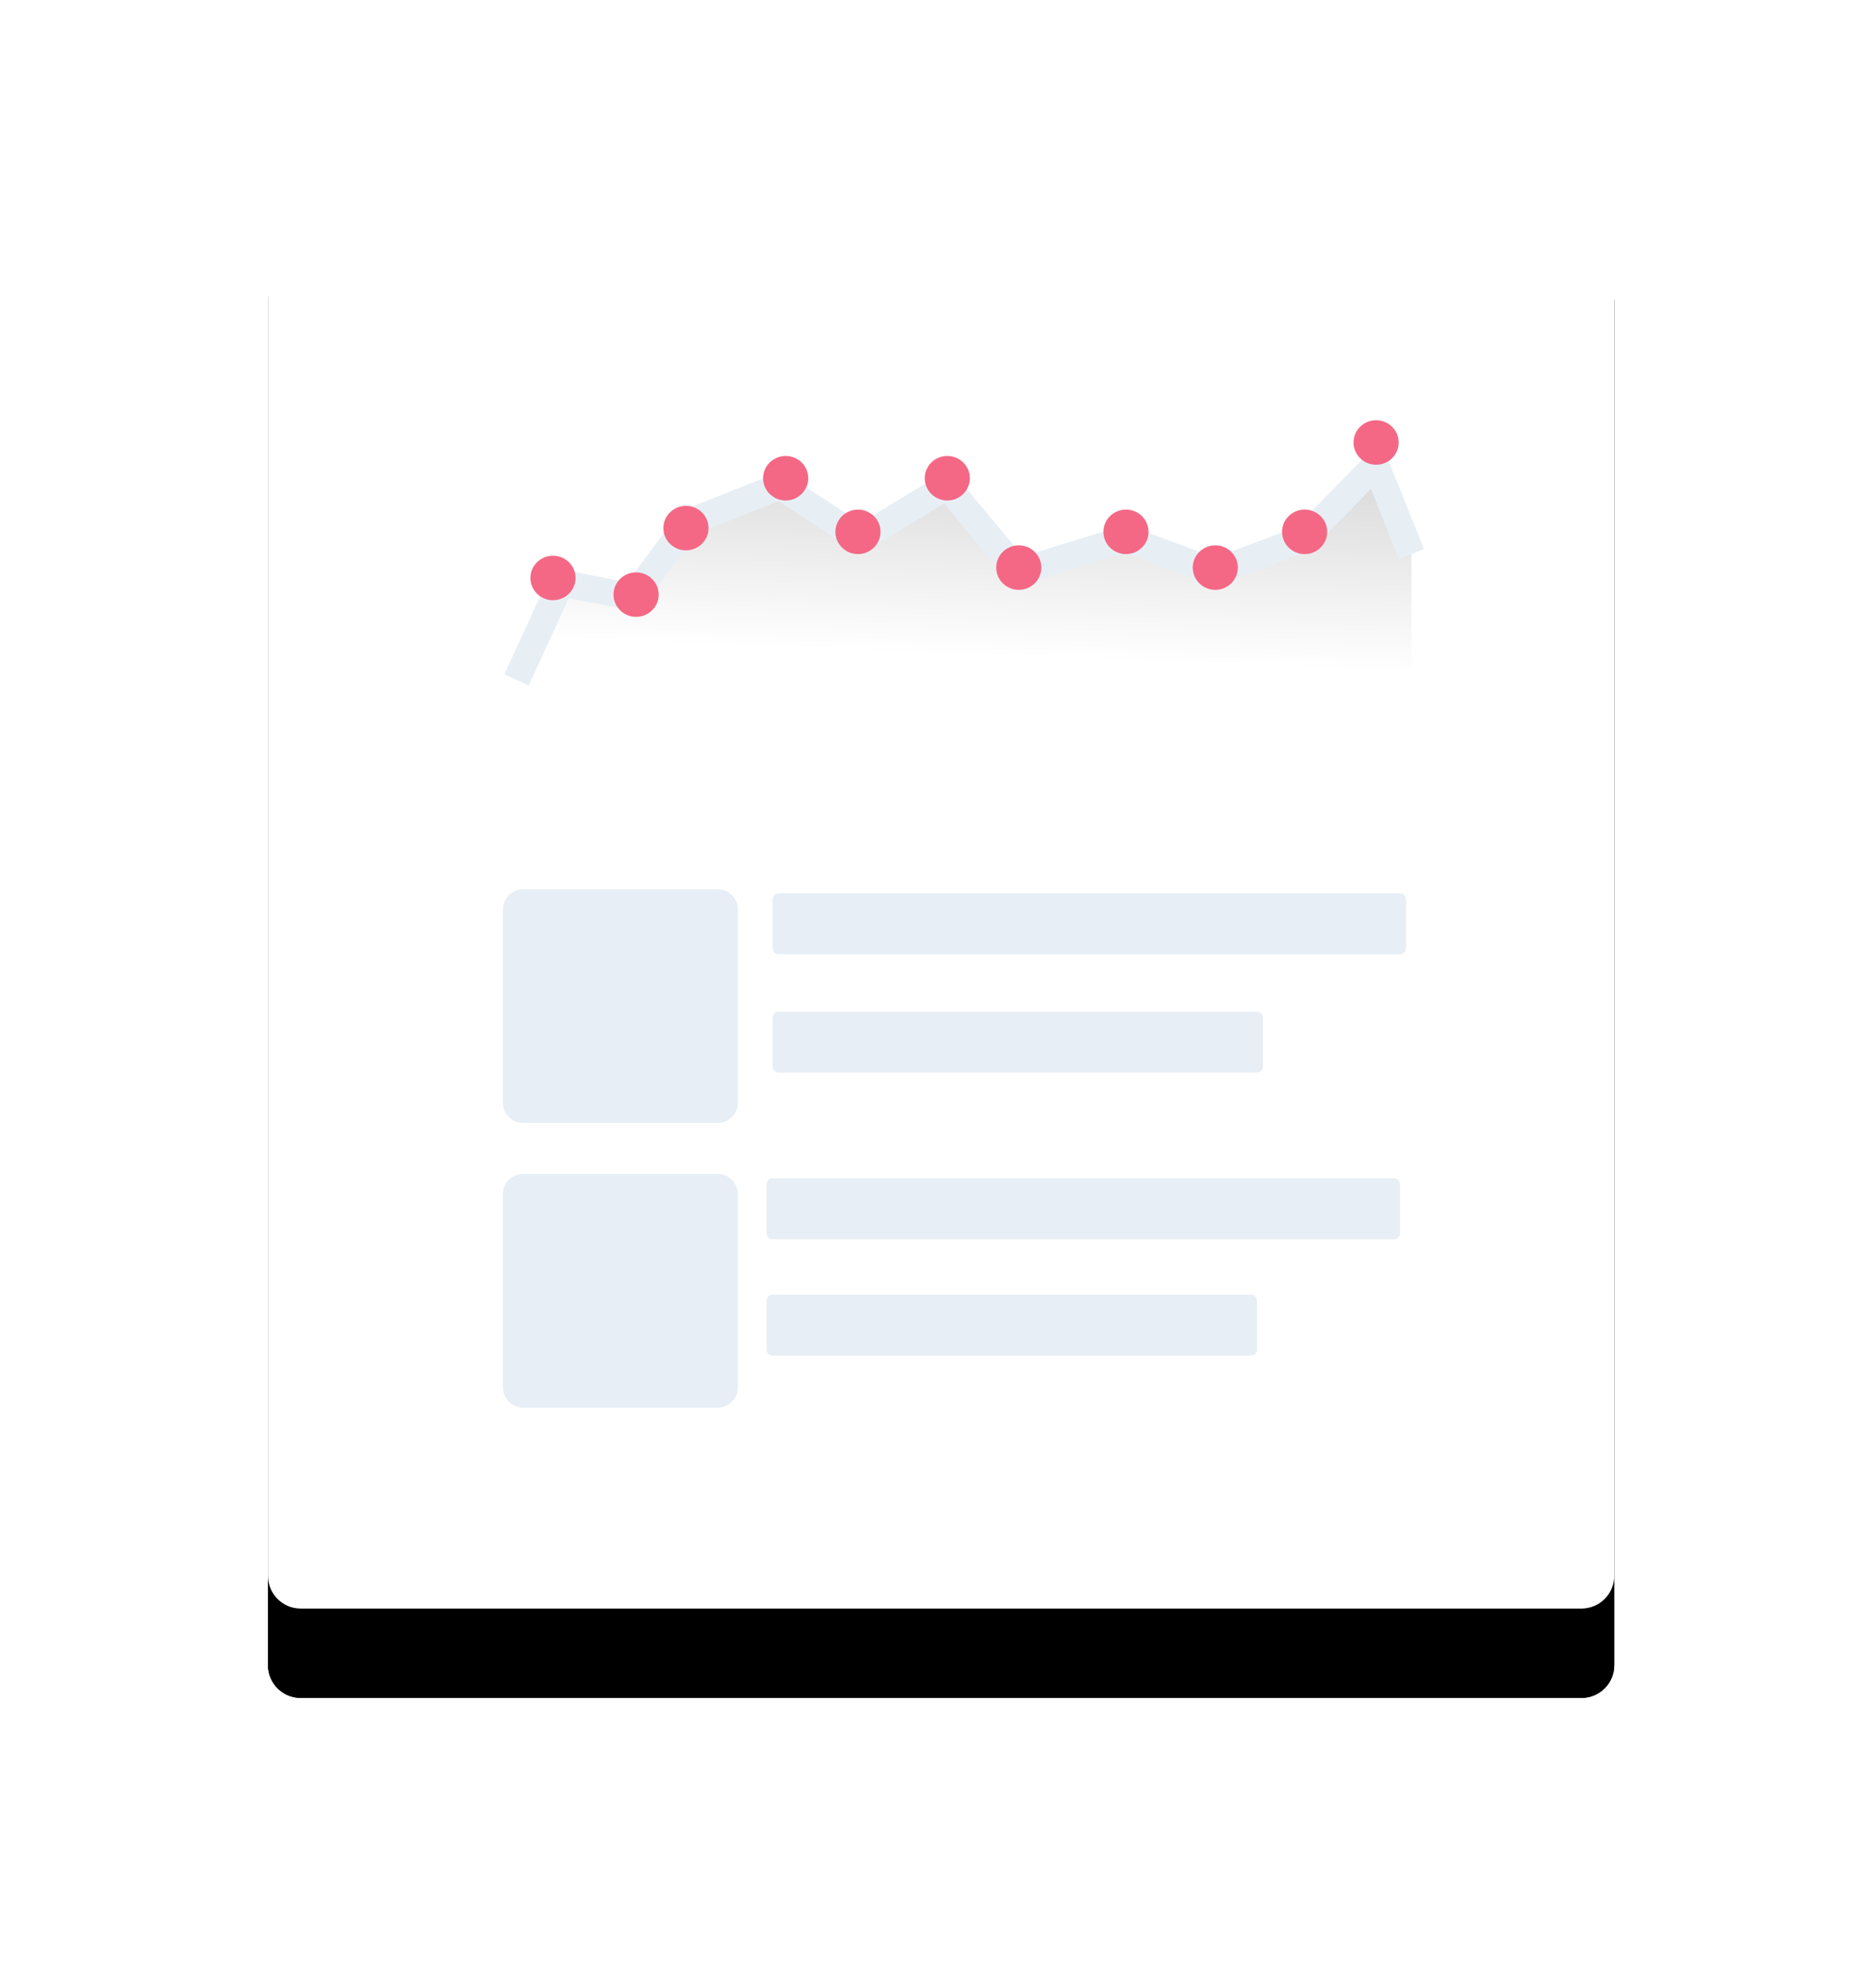 <?xml version="1.0" encoding="UTF-8"?>
<svg width="105px" height="110px" viewBox="0 0 105 110" version="1.1" xmlns="http://www.w3.org/2000/svg" xmlns:xlink="http://www.w3.org/1999/xlink">
    <!-- Generator: Sketch 55.2 (78181) - https://sketchapp.com -->
    <title>analytics</title>
    <desc>Created with Sketch.</desc>
    <defs>
        <path d="M73.517,80 L1.832,80 C0.82,80 0,79.18 0,78.169 L0,1.831 C0,0.82 0.82,0 1.832,0 L73.517,0 C74.529,0 75.349,0.82 75.349,1.831 L75.349,78.169 C75.349,79.177 74.534,79.995 73.517,80 Z" id="path-1"></path>
        <filter x="-33.2%" y="-25.0%" width="166.4%" height="162.5%" filterUnits="objectBoundingBox" id="filter-2">
            <feOffset dx="0" dy="5" in="SourceAlpha" result="shadowOffsetOuter1"></feOffset>
            <feGaussianBlur stdDeviation="7.5" in="shadowOffsetOuter1" result="shadowBlurOuter1"></feGaussianBlur>
            <feColorMatrix values="0 0 0 0 0   0 0 0 0 0   0 0 0 0 0  0 0 0 0.1 0" type="matrix" in="shadowBlurOuter1"></feColorMatrix>
        </filter>
        <path d="M73.517,80 L1.832,80 C0.82,80 0,79.18 0,78.169 L0,1.831 C0,0.82 0.82,0 1.832,0 L73.517,0 C74.529,0 75.349,0.82 75.349,1.831 L75.349,78.169 C75.349,79.177 74.534,79.995 73.517,80 Z" id="path-3"></path>
        <filter x="-33.2%" y="-25.0%" width="166.4%" height="162.5%" filterUnits="objectBoundingBox" id="filter-4">
            <feOffset dx="0" dy="5" in="SourceAlpha" result="shadowOffsetOuter1"></feOffset>
            <feGaussianBlur stdDeviation="7.5" in="shadowOffsetOuter1" result="shadowBlurOuter1"></feGaussianBlur>
            <feColorMatrix values="0 0 0 0 0   0 0 0 0 0   0 0 0 0 0  0 0 0 0.1 0" type="matrix" in="shadowBlurOuter1"></feColorMatrix>
        </filter>
        <linearGradient x1="56.592%" y1="-10.233%" x2="50%" y2="58.302%" id="linearGradient-5">
            <stop stop-color="#D0D0D0" offset="0%"></stop>
            <stop stop-color="#FFFFFF" offset="100%"></stop>
        </linearGradient>
    </defs>
    <g id="Mobile-Illustrations" stroke="none" stroke-width="1" fill="none" fill-rule="evenodd">
        <g id="Illustrations" transform="translate(-669, -6966)">
            <g id="Boost" transform="translate(41, 44)">
                <g id="analytics" transform="translate(643, 6932)">
                    <g id="base">
                        <use fill="black" fill-opacity="1" filter="url(#filter-2)" xlink:href="#path-1"></use>
                        <use fill="#FFFFFF" fill-rule="evenodd" xlink:href="#path-1"></use>
                    </g>
                    <g id="base">
                        <use fill="black" fill-opacity="1" filter="url(#filter-4)" xlink:href="#path-3"></use>
                        <use fill="#FFFFFF" fill-rule="evenodd" xlink:href="#path-3"></use>
                    </g>
                    <g id="shadow" opacity="0.872" transform="translate(13.023, 39.023)" fill="#E3ECF3">
                        <path d="M12.132,13.81 L1.267,13.81 C0.635,13.81 0.123,13.301 0.123,12.673 L0.123,1.867 C0.123,1.239 0.635,0.73 1.267,0.73 L12.132,0.73 C12.764,0.73 13.276,1.239 13.276,1.867 L13.276,12.673 C13.276,13.297 12.77,13.804 12.132,13.81 Z" id="-copy-7"></path>
                        <path d="M12.132,29.734 L1.267,29.734 C0.635,29.734 0.123,29.225 0.123,28.597 L0.123,17.791 C0.123,17.163 0.635,16.654 1.267,16.654 L12.132,16.654 C12.764,16.654 13.276,17.163 13.276,17.791 L13.276,28.597 C13.276,29.221 12.77,29.728 12.132,29.734 Z" id="-copy-8"></path>
                        <path d="M50.332,4.37 L15.563,4.37 C15.374,4.37 15.22,4.217 15.22,4.028 L15.22,1.298 C15.22,1.11 15.374,0.957 15.563,0.957 L50.332,0.957 C50.521,0.957 50.675,1.11 50.675,1.298 L50.675,4.028 C50.675,4.213 50.527,4.364 50.332,4.37 Z" id="-copy"></path>
                        <path d="M42.326,10.987 L15.563,10.987 C15.374,10.987 15.22,10.834 15.22,10.646 L15.22,7.916 C15.22,7.727 15.374,7.575 15.563,7.575 L42.326,7.575 C42.515,7.575 42.669,7.727 42.669,7.916 L42.669,10.646 C42.669,10.831 42.521,10.981 42.326,10.987 Z" id="-copy-3"></path>
                        <path d="M49.995,20.314 L15.227,20.314 C15.037,20.314 14.884,20.161 14.884,19.973 L14.884,17.243 C14.884,17.054 15.037,16.902 15.227,16.902 L49.995,16.902 C50.185,16.902 50.338,17.054 50.338,17.243 L50.338,19.973 C50.338,20.158 50.191,20.308 49.995,20.314 Z" id="-copy"></path>
                        <path d="M41.989,26.826 L15.227,26.826 C15.037,26.826 14.884,26.673 14.884,26.484 L14.884,23.754 C14.884,23.566 15.037,23.413 15.227,23.413 L41.989,23.413 C42.179,23.413 42.333,23.566 42.333,23.754 L42.333,26.484 C42.333,26.669 42.185,26.82 41.989,26.826 Z" id="-copy-3"></path>
                    </g>
                    <g id="chart" transform="translate(12.093, 12.093)">
                        <path d="M21.72,21.174 L1.286,21.174 C0.645,21.174 0.125,20.662 0.125,20.03 L0.125,1.259 C0.125,0.627 0.645,0.114 1.286,0.114 L21.72,0.114 C22.362,0.114 22.881,0.627 22.881,1.259 L22.881,20.03 C22.881,20.658 22.368,21.168 21.72,21.174 Z" id="base" fill="#FFFFFF"></path>
                        <g id="Group" transform="translate(1.665, 1.419)">
                            <polygon id="Path-18" fill="url(#linearGradient-5)" points="0.298 14.488 3.242 8.488 7.242 9.488 9.259 5.488 15.242 3.488 19.242 6.488 24.242 3.488 28.242 8.488 34.242 6.488 39.242 8.488 44.215 6.488 48.242 1.488 50.242 7.488 50.242 21.488 0.298 21.488"></polygon>
                            <path d="M0.152,14.525 C0.152,14.525 0.982,12.718 2.644,9.105 L6.672,9.893 L9.771,5.717 L14.905,3.686 L19.39,6.625 L24.242,3.686 L28.242,8.488 L34.242,6.625 L39.242,8.488 L44.215,6.625 L48.242,2.488 L50.242,7.488" id="Path" stroke="#E7EFF5" stroke-width="1.5"></path>
                            <path d="M6.844,11.001 C7.542,11.001 8.107,10.444 8.107,9.756 C8.107,9.069 7.542,8.512 6.844,8.512 C6.147,8.512 5.581,9.069 5.581,9.756 C5.581,10.444 6.147,11.001 6.844,11.001 Z" id="Path" fill="#F46885"></path>
                            <path d="M2.193,10.071 C2.89,10.071 3.456,9.514 3.456,8.826 C3.456,8.139 2.89,7.581 2.193,7.581 C1.496,7.581 0.93,8.139 0.93,8.826 C0.93,9.514 1.496,10.071 2.193,10.071 Z" id="Path" fill="#F46885"></path>
                            <path d="M9.635,7.28 C10.332,7.28 10.898,6.723 10.898,6.035 C10.898,5.348 10.332,4.791 9.635,4.791 C8.937,4.791 8.372,5.348 8.372,6.035 C8.372,6.723 8.937,7.28 9.635,7.28 Z" id="Path" fill="#F46885"></path>
                            <path d="M15.216,4.49 C15.914,4.49 16.479,3.932 16.479,3.245 C16.479,2.557 15.914,2 15.216,2 C14.519,2 13.953,2.557 13.953,3.245 C13.953,3.932 14.519,4.49 15.216,4.49 Z" id="Path" fill="#F46885"></path>
                            <path d="M19.263,7.49 C19.96,7.49 20.525,6.932 20.525,6.245 C20.525,5.557 19.96,5 19.263,5 C18.565,5 18,5.557 18,6.245 C18,6.932 18.565,7.49 19.263,7.49 Z" id="Path" fill="#F46885"></path>
                            <path d="M24.263,4.49 C24.96,4.49 25.525,3.932 25.525,3.245 C25.525,2.557 24.96,2 24.263,2 C23.565,2 23,2.557 23,3.245 C23,3.932 23.565,4.49 24.263,4.49 Z" id="Path" fill="#F46885"></path>
                            <path d="M28.263,9.49 C28.96,9.49 29.525,8.932 29.525,8.245 C29.525,7.557 28.96,7 28.263,7 C27.565,7 27,7.557 27,8.245 C27,8.932 27.565,9.49 28.263,9.49 Z" id="Path" fill="#F46885"></path>
                            <path d="M34.263,7.49 C34.96,7.49 35.525,6.932 35.525,6.245 C35.525,5.557 34.96,5 34.263,5 C33.565,5 33,5.557 33,6.245 C33,6.932 33.565,7.49 34.263,7.49 Z" id="Path" fill="#F46885"></path>
                            <path d="M39.263,9.49 C39.96,9.49 40.525,8.932 40.525,8.245 C40.525,7.557 39.96,7 39.263,7 C38.565,7 38,7.557 38,8.245 C38,8.932 38.565,9.49 39.263,9.49 Z" id="Path" fill="#F46885"></path>
                            <path d="M44.263,7.49 C44.96,7.49 45.525,6.932 45.525,6.245 C45.525,5.557 44.96,5 44.263,5 C43.565,5 43,5.557 43,6.245 C43,6.932 43.565,7.49 44.263,7.49 Z" id="Path" fill="#F46885"></path>
                            <path d="M48.263,2.49 C48.96,2.49 49.525,1.932 49.525,1.245 C49.525,0.557 48.96,0 48.263,0 C47.565,0 47,0.557 47,1.245 C47,1.932 47.565,2.49 48.263,2.49 Z" id="Path" fill="#F46885"></path>
                        </g>
                    </g>
                </g>
            </g>
        </g>
    </g>
</svg>